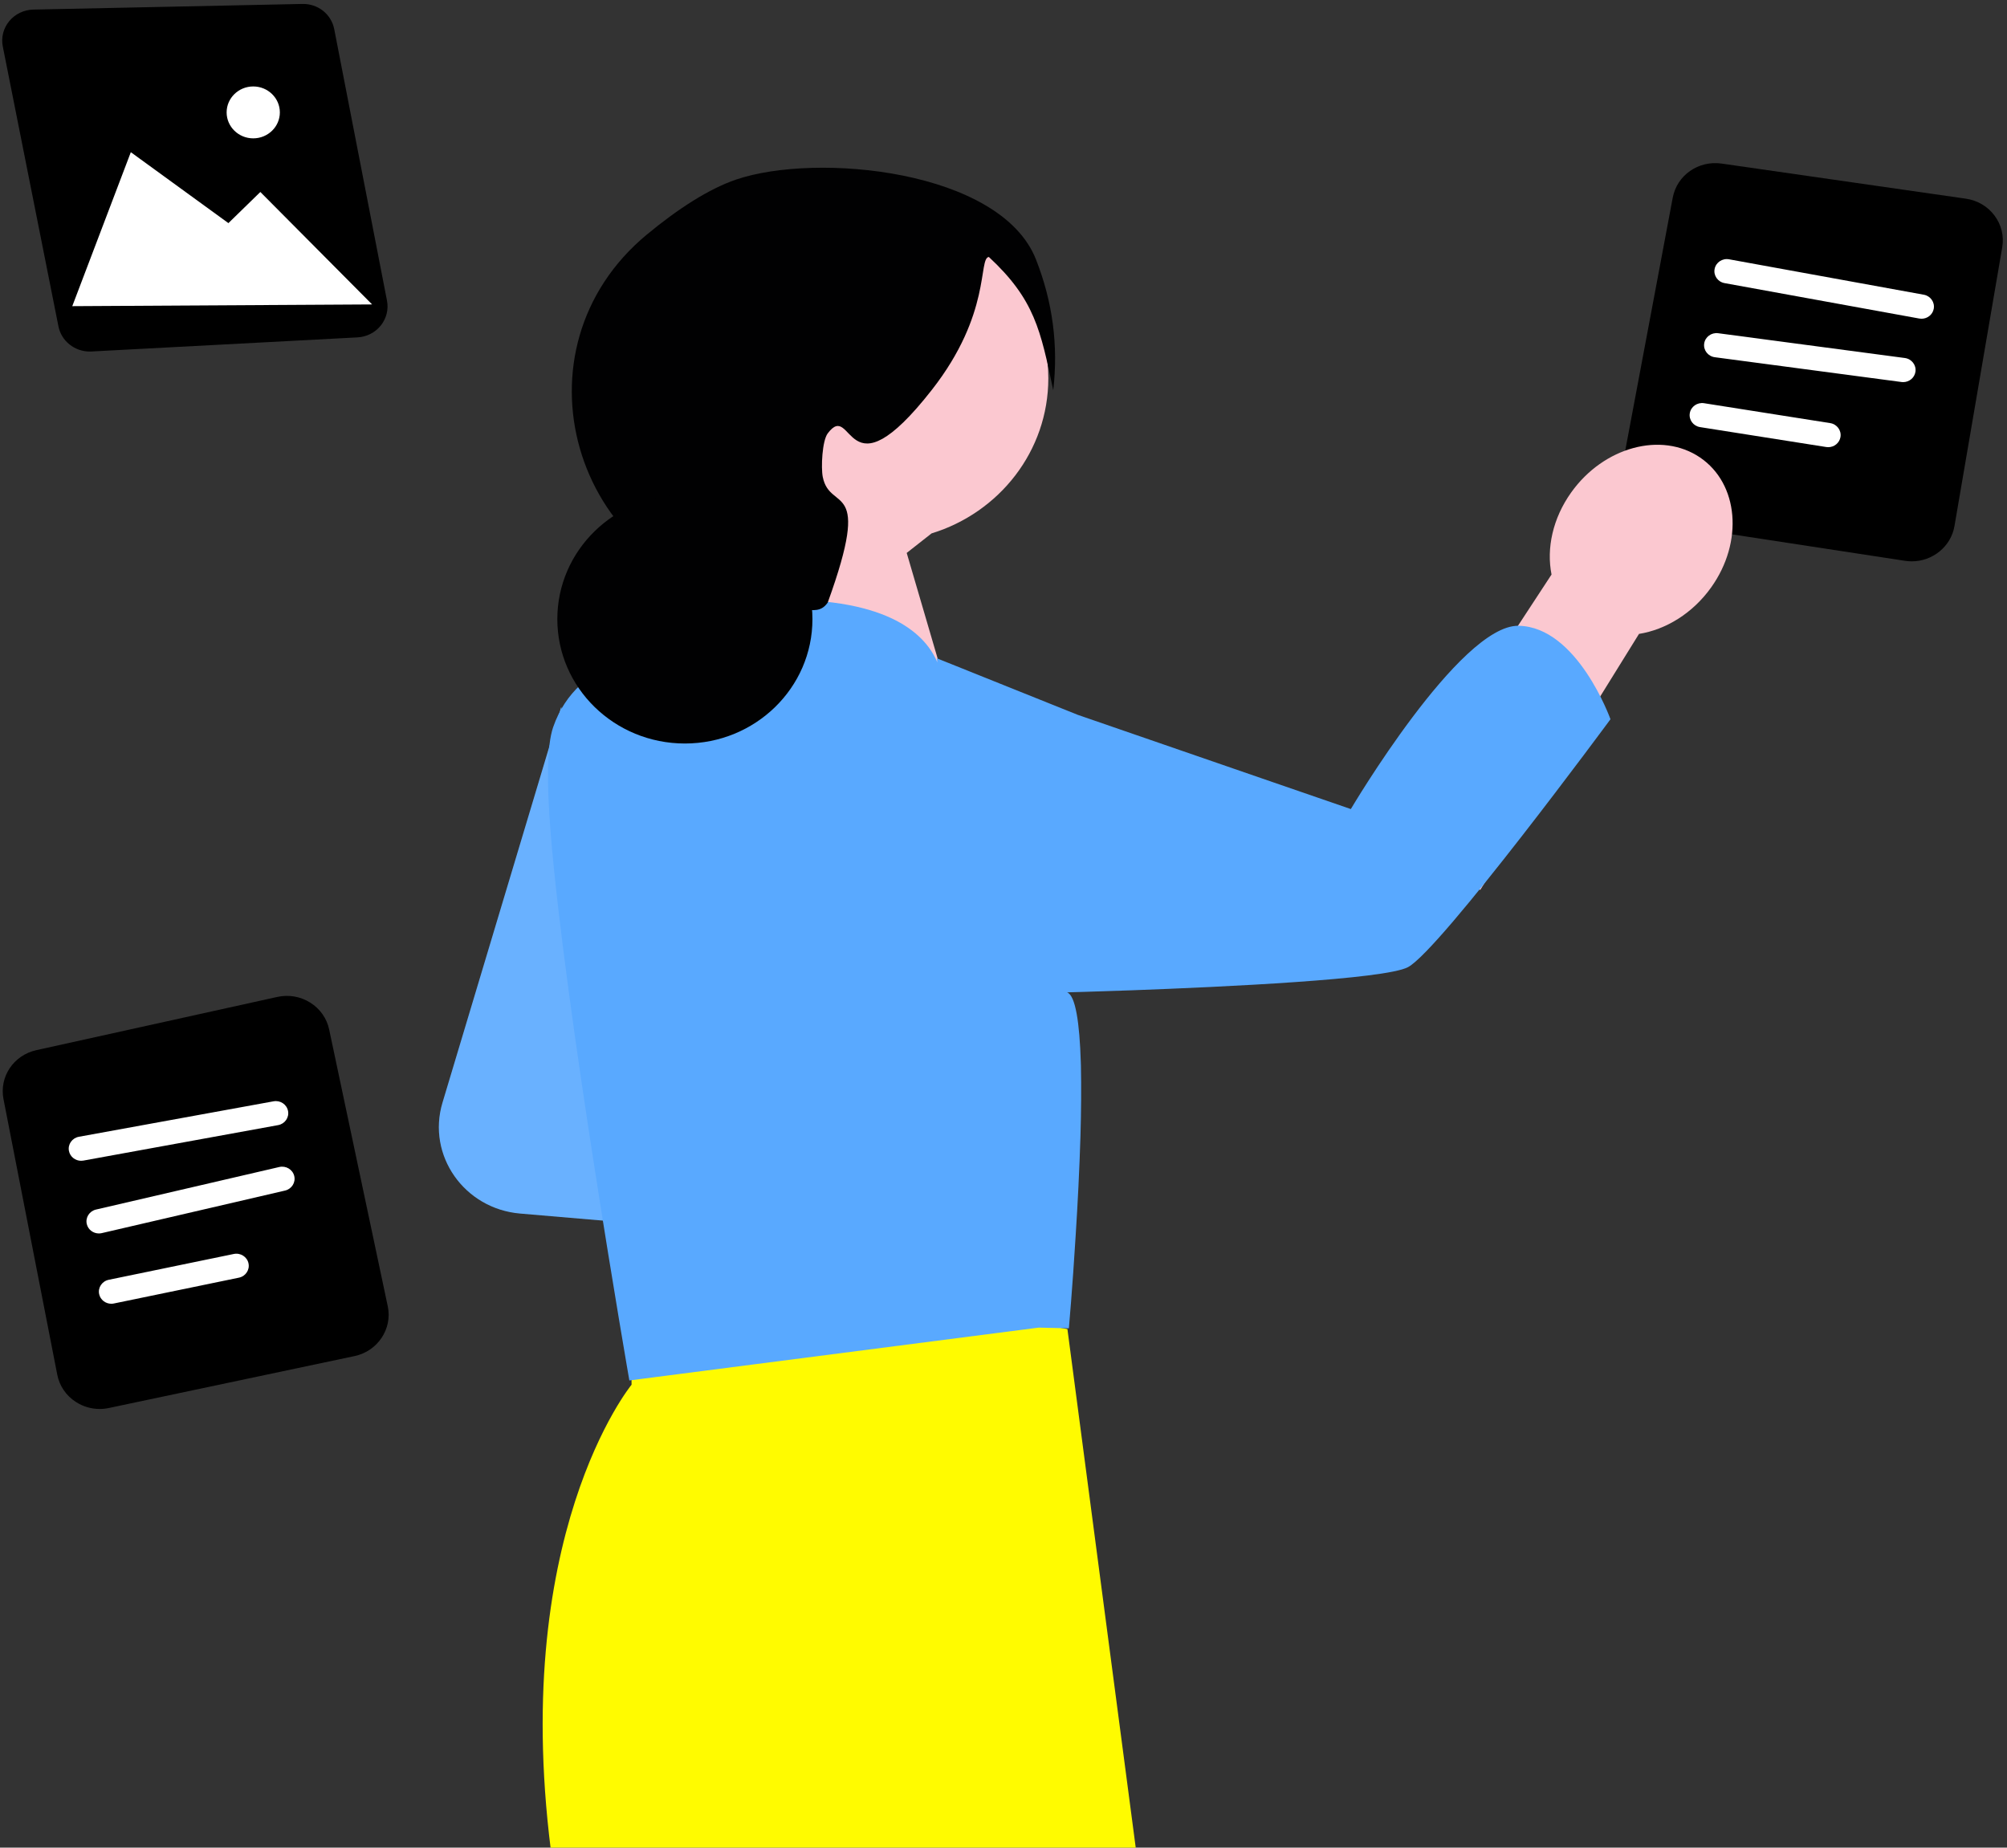 <svg width="466" height="429" viewBox="0 0 466 429" fill="none" xmlns="http://www.w3.org/2000/svg">
<rect x="0" y="0" width="466" height="429" fill="#333333" stroke="none"/>
<g clip-path="url(#clip0_1_10)">
<path d="M20.823 81.623C17.323 81.623 14.245 79.178 13.573 75.794L0.649 10.793C0.233 8.704 0.781 6.557 2.152 4.901C3.521 3.247 5.557 2.271 7.739 2.225L70.192 0.916C73.839 0.835 76.93 3.303 77.605 6.773L89.854 69.81C90.249 71.85 89.724 73.956 88.41 75.591C87.097 77.224 85.125 78.226 83 78.338L21.222 81.612C21.088 81.619 20.955 81.623 20.823 81.623Z" fill="black"/>
<path d="M16.781 71.089L30.375 35.338L53.032 51.807L60.448 44.577L86.4 70.687L16.781 71.089Z" fill="white"/>
<path d="M58.8 32.124C55.392 32.124 52.621 29.421 52.621 26.099C52.621 22.776 55.392 20.073 58.8 20.073C62.207 20.073 64.979 22.776 64.979 26.099C64.979 29.421 62.207 32.124 58.8 32.124Z" fill="white"/>
<path d="M23.135 327.154C21.188 327.154 19.284 326.598 17.618 325.523C15.341 324.053 13.805 321.803 13.295 319.187L0.813 255.214C-0.203 250.003 3.156 245.004 8.461 243.833L64.376 231.482C67.03 230.898 69.748 231.366 72.032 232.8C74.319 234.235 75.881 236.457 76.43 239.053L90.035 303.319C91.144 308.556 87.686 313.738 82.327 314.871L25.288 326.927C24.572 327.078 23.851 327.154 23.135 327.154Z" fill="black"/>
<path d="M18.838 269.527C17.476 269.527 16.265 268.584 16.006 267.231C15.714 265.704 16.746 264.236 18.312 263.951L63.516 255.716C65.081 255.427 66.588 256.437 66.88 257.964C67.173 259.491 66.141 260.959 64.575 261.244L19.37 269.479C19.192 269.512 19.013 269.527 18.838 269.527Z" fill="white"/>
<path d="M22.958 286.399C21.653 286.399 20.471 285.529 20.155 284.237C19.786 282.727 20.743 281.21 22.293 280.85L64.846 270.97C66.394 270.613 67.949 271.544 68.319 273.055C68.688 274.565 67.731 276.082 66.181 276.442L23.628 286.322C23.404 286.374 23.179 286.399 22.958 286.399Z" fill="white"/>
<path d="M25.841 302.722C24.508 302.722 23.311 301.815 23.023 300.493C22.693 298.973 23.689 297.481 25.246 297.159L54.277 291.164C55.844 290.843 57.367 291.813 57.696 293.332C58.026 294.852 57.031 296.344 55.473 296.666L26.442 302.66C26.24 302.702 26.039 302.722 25.841 302.722Z" fill="white"/>
<path d="M443.89 130.339C443.378 130.339 442.86 130.3 442.339 130.22L384.681 121.4C381.982 120.986 379.627 119.563 378.046 117.391C376.466 115.219 375.867 112.58 376.358 109.961L388.387 45.905C389.368 40.688 394.346 37.215 399.731 37.98L456.45 46.133C459.14 46.519 461.503 47.913 463.103 50.056C464.704 52.199 465.339 54.819 464.891 57.434L453.801 122.159C452.985 126.926 448.706 130.339 443.89 130.339Z" fill="black"/>
<path d="M446.157 74.009C445.981 74.009 445.804 73.993 445.625 73.96L400.417 65.737C398.851 65.453 397.819 63.984 398.111 62.458C398.402 60.931 399.904 59.918 401.474 60.209L446.682 68.432C448.248 68.717 449.28 70.185 448.988 71.712C448.73 73.064 447.518 74.009 446.157 74.009Z" fill="white"/>
<path d="M441.893 88.725C441.762 88.725 441.632 88.717 441.499 88.699L398.156 82.944C396.578 82.734 395.474 81.317 395.689 79.778C395.904 78.239 397.362 77.16 398.935 77.371L442.278 83.127C443.856 83.337 444.961 84.754 444.746 86.293C444.549 87.703 443.312 88.725 441.893 88.725Z" fill="white"/>
<path d="M424.493 103.832C424.34 103.832 424.185 103.819 424.028 103.795L394.734 99.172C393.162 98.924 392.094 97.48 392.349 95.947C392.604 94.414 394.075 93.376 395.656 93.621L424.95 98.243C426.523 98.491 427.59 99.936 427.336 101.469C427.107 102.849 425.883 103.832 424.493 103.832Z" fill="white"/>
<path d="M130.307 164.143L102.736 256.045C99.075 268.249 107.778 280.668 120.768 281.777L150.854 284.345L130.307 164.143Z" fill="#59A9FF"/>
<path opacity="0.1" d="M130.307 164.143L102.736 256.045C99.075 268.249 107.778 280.668 120.768 281.777L150.854 284.345L130.307 164.143Z" fill="white"/>
<path d="M380.554 147.189L343.675 206.663L326.311 185.211L360.247 133.401C359.041 127.373 360.501 120.377 364.816 114.335C372.364 103.763 385.757 100.132 394.73 106.224C403.702 112.316 404.856 125.824 397.307 136.396C392.993 142.438 386.77 146.2 380.554 147.189Z" fill="#FBC8D0"/>
<path d="M150.895 291L146.494 306.153L146.643 321.518C146.643 321.518 117.694 356.764 128.359 433L264 431.278L247.842 308.605L150.895 291Z" fill="#FFFB00"/>
<path d="M165.996 87.835C165.996 66.99 183.325 50.093 204.701 50.093C226.077 50.093 243.406 66.99 243.406 87.835C243.406 104.739 232.007 119.046 216.297 123.851L210.526 128.385L220.886 163.742L208.814 172.07L170.67 141.074C170.67 141.074 178.911 130.839 183.33 119.299C172.885 112.54 165.996 100.974 165.996 87.835Z" fill="#FBC8D0"/>
<path d="M352.572 145.301C338.907 145.098 313.646 187.859 313.646 187.859L292.895 180.704L250.218 165.971L217.511 152.844L217.654 153.808C217.526 153.506 217.386 153.2 217.232 152.892C213.793 145.983 203.805 137.855 175.448 139.466L162.095 149.742L160.279 151.15C160.279 151.15 151.854 150.439 143.458 153.705C137.385 156.086 131.312 160.528 128.439 168.83C126.95 173.112 126.95 181.966 127.843 193.216C131.074 233.945 146.128 320.531 146.128 320.531L241.168 308.263L248.179 308.423C248.179 308.423 249.012 299.09 249.757 286.868C250.218 279.697 250.635 271.554 250.873 263.716C251.037 257.968 251.082 252.394 250.977 247.488C250.962 247.183 250.962 246.878 250.947 246.573C250.665 237.618 249.742 231.129 247.762 230.418C247.762 230.418 253.91 230.258 262.782 229.939C284.217 229.155 321.58 227.399 326.909 224.568C334.441 220.577 373.933 167.001 373.933 167.001C373.933 167.001 366.252 145.519 352.572 145.301Z" fill="#59A9FF"/>
<path d="M244.549 90.621C241.626 76.672 240.223 69.528 229.596 59.661C227.073 60.009 230.262 72.763 216.358 90.529C196.147 116.355 198.161 92.675 192.185 100.631C190.887 102.358 190.607 108.589 191.034 110.733C192.718 119.204 202.689 110.933 192.185 139.917C190.622 142.172 188.779 141.623 186.429 141.601C186.247 141.599 187.439 141.377 182.976 140.478C180.845 140.049 177.864 139.543 174.289 138.956C132.762 132.134 118.099 81.04 150.197 54.457C157.5 48.409 164.667 43.825 170.889 41.702C189.631 35.304 232.333 39.462 240.531 60.222C244.442 70.125 245.748 80.272 244.549 90.621Z" fill="#010102"/>
<path d="M159.021 172.638C175.378 172.638 188.639 159.708 188.639 143.758C188.639 127.807 175.378 114.877 159.021 114.877C142.664 114.877 129.404 127.807 129.404 143.758C129.404 159.708 142.664 172.638 159.021 172.638Z" fill="#010102"/>
</g>
<defs>
<clipPath id="clip0_1_10">
<rect width="464.518" height="428.086" fill="white" transform="translate(0.513 0.914)"/>
</clipPath>
</defs>
</svg>
